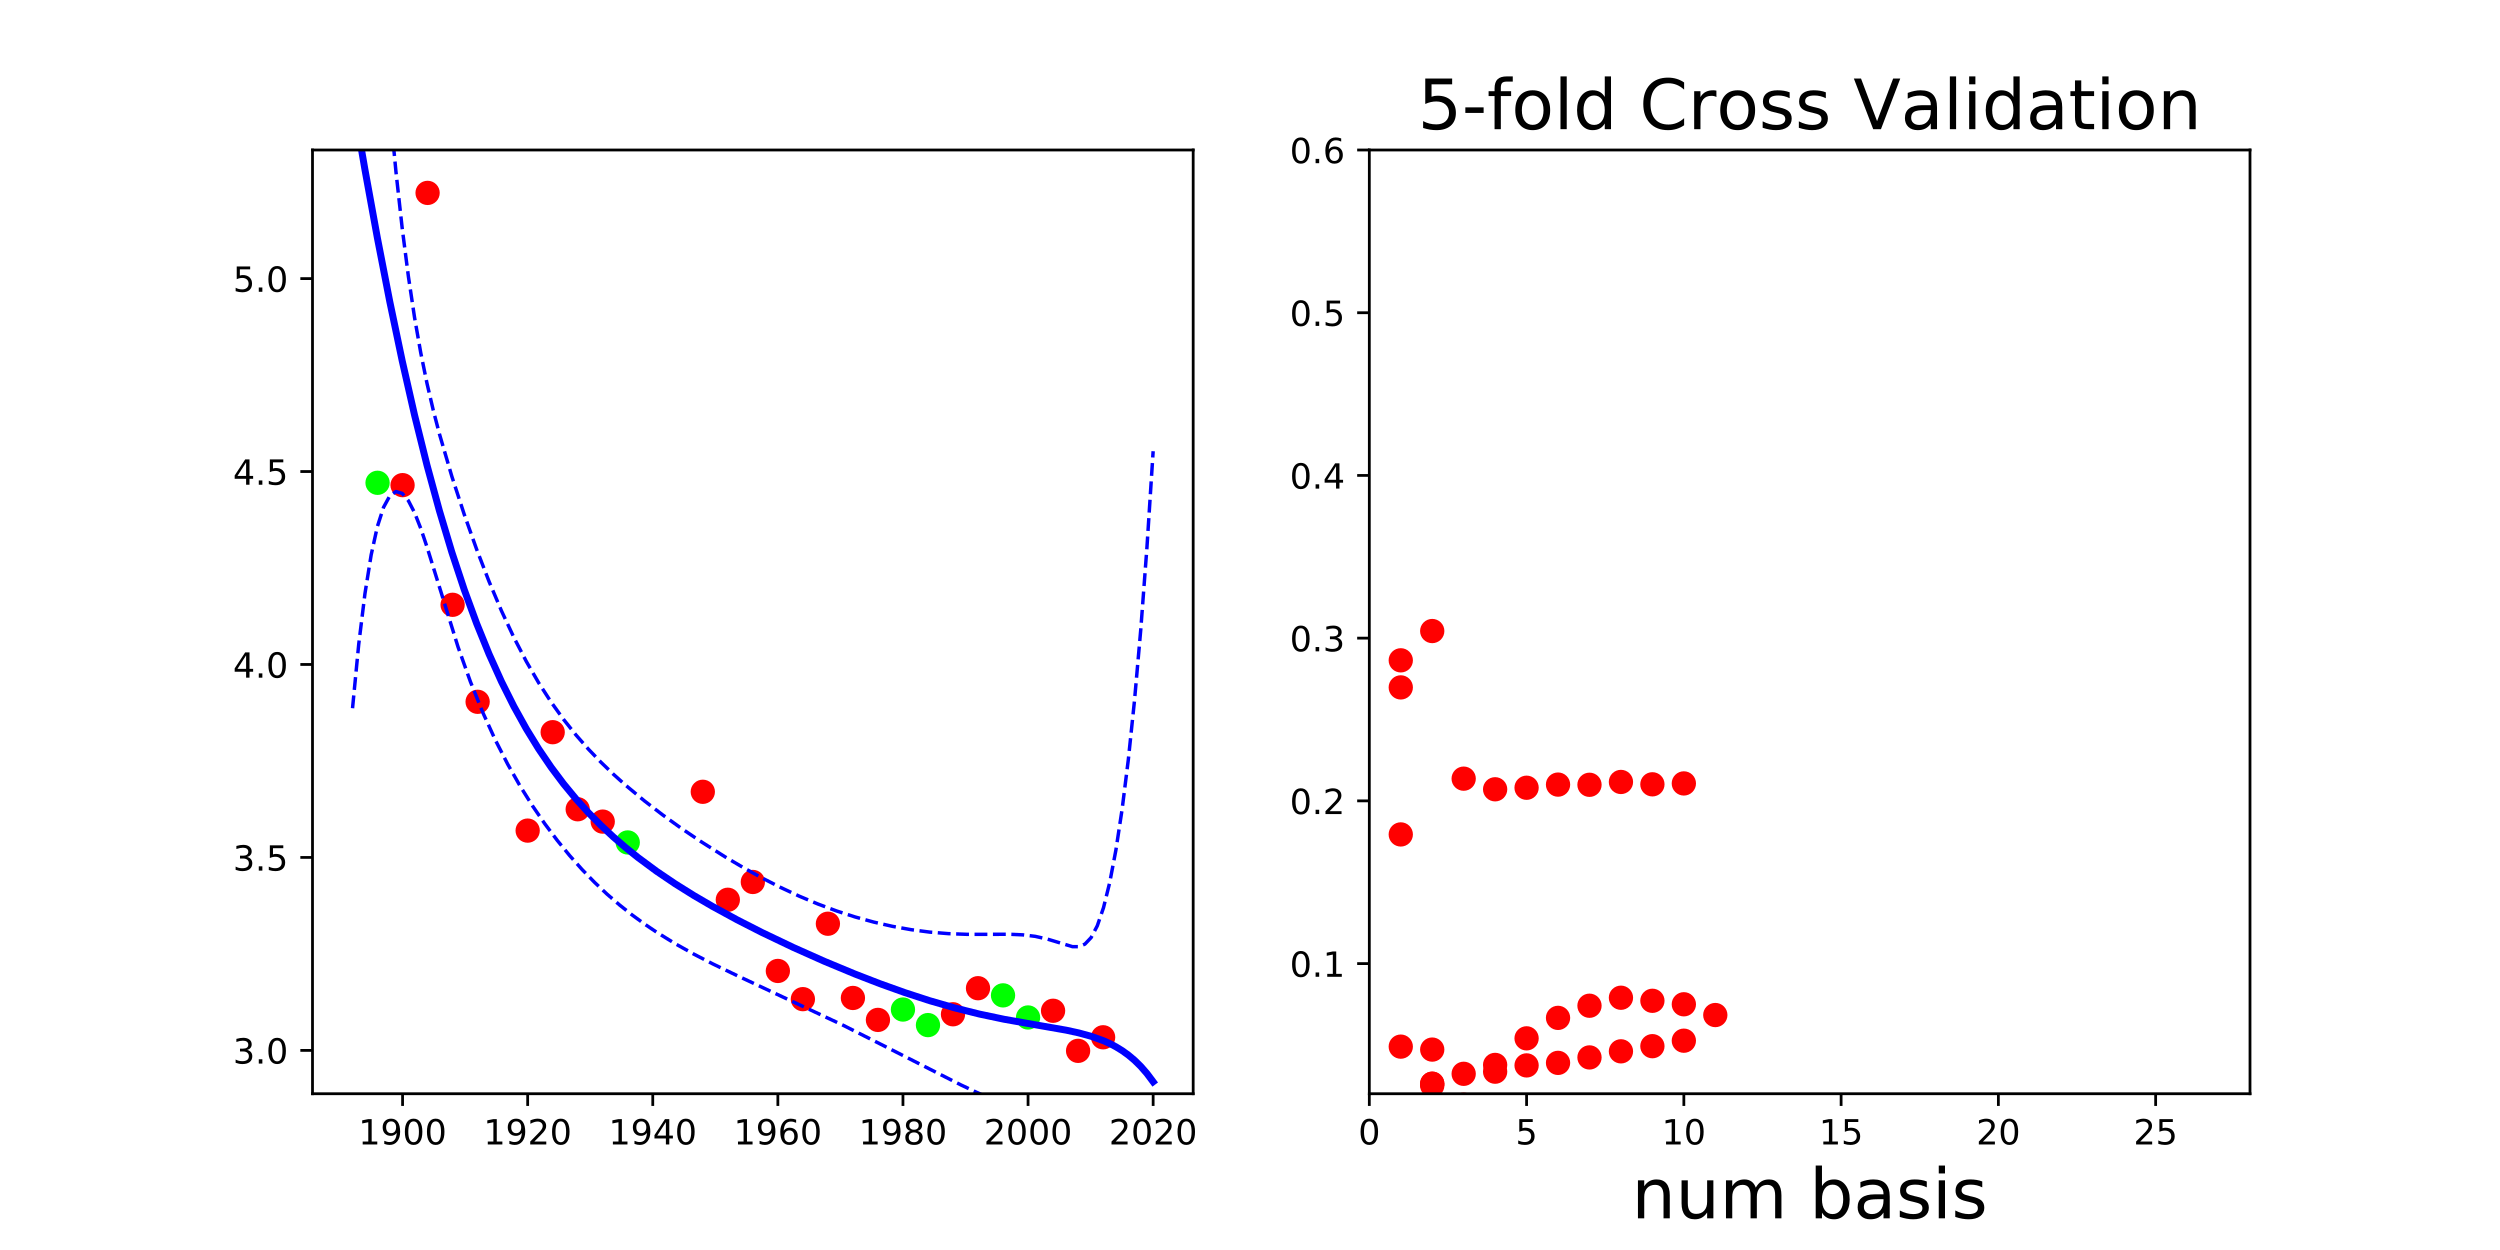 <?xml version="1.0" encoding="utf-8" standalone="no"?>
<!DOCTYPE svg PUBLIC "-//W3C//DTD SVG 1.1//EN"
  "http://www.w3.org/Graphics/SVG/1.1/DTD/svg11.dtd">
<!-- Created with matplotlib (http://matplotlib.org/) -->
<svg height="360pt" version="1.1" viewBox="0 0 720 360" width="720pt" xmlns="http://www.w3.org/2000/svg" xmlns:xlink="http://www.w3.org/1999/xlink">
 <defs>
  <style type="text/css">
*{stroke-linecap:butt;stroke-linejoin:round;}
  </style>
 </defs>
 <g id="figure_1">
  <g id="patch_1">
   <path d="M 0 360 
L 720 360 
L 720 0 
L 0 0 
z
" style="fill:none;"/>
  </g>
  <g id="axes_1">
   <g id="patch_2">
    <path d="M 90 315 
L 343.636 315 
L 343.636 43.2 
L 90 43.2 
z
" style="fill:none;"/>
   </g>
   <g id="matplotlib.axis_1">
    <g id="xtick_1">
     <g id="line2d_1">
      <defs>
       <path d="M 0 0 
L 0 3.5 
" id="mff20a106ce" style="stroke:#000000;stroke-width:0.8;"/>
      </defs>
      <g>
       <use style="stroke:#000000;stroke-width:0.8;" x="115.94" xlink:href="#mff20a106ce" y="315"/>
      </g>
     </g>
     <g id="text_1">
      <!-- 1900 -->
      <defs>
       <path d="M 12.406 8.297 
L 28.516 8.297 
L 28.516 63.922 
L 10.984 60.406 
L 10.984 69.391 
L 28.422 72.906 
L 38.281 72.906 
L 38.281 8.297 
L 54.391 8.297 
L 54.391 0 
L 12.406 0 
z
" id="DejaVuSans-31"/>
       <path d="M 10.984 1.516 
L 10.984 10.5 
Q 14.703 8.734 18.5 7.812 
Q 22.312 6.891 25.984 6.891 
Q 35.75 6.891 40.891 13.453 
Q 46.047 20.016 46.781 33.406 
Q 43.953 29.203 39.594 26.953 
Q 35.25 24.703 29.984 24.703 
Q 19.047 24.703 12.672 31.312 
Q 6.297 37.938 6.297 49.422 
Q 6.297 60.641 12.938 67.422 
Q 19.578 74.219 30.609 74.219 
Q 43.266 74.219 49.922 64.516 
Q 56.594 54.828 56.594 36.375 
Q 56.594 19.141 48.406 8.859 
Q 40.234 -1.422 26.422 -1.422 
Q 22.703 -1.422 18.891 -0.688 
Q 15.094 0.047 10.984 1.516 
z
M 30.609 32.422 
Q 37.25 32.422 41.125 36.953 
Q 45.016 41.5 45.016 49.422 
Q 45.016 57.281 41.125 61.844 
Q 37.25 66.406 30.609 66.406 
Q 23.969 66.406 20.094 61.844 
Q 16.219 57.281 16.219 49.422 
Q 16.219 41.5 20.094 36.953 
Q 23.969 32.422 30.609 32.422 
z
" id="DejaVuSans-39"/>
       <path d="M 31.781 66.406 
Q 24.172 66.406 20.328 58.906 
Q 16.5 51.422 16.5 36.375 
Q 16.5 21.391 20.328 13.891 
Q 24.172 6.391 31.781 6.391 
Q 39.453 6.391 43.281 13.891 
Q 47.125 21.391 47.125 36.375 
Q 47.125 51.422 43.281 58.906 
Q 39.453 66.406 31.781 66.406 
z
M 31.781 74.219 
Q 44.047 74.219 50.516 64.516 
Q 56.984 54.828 56.984 36.375 
Q 56.984 17.969 50.516 8.266 
Q 44.047 -1.422 31.781 -1.422 
Q 19.531 -1.422 13.062 8.266 
Q 6.594 17.969 6.594 36.375 
Q 6.594 54.828 13.062 64.516 
Q 19.531 74.219 31.781 74.219 
z
" id="DejaVuSans-30"/>
      </defs>
      <g transform="translate(103.215 329.598)scale(0.1 -0.1)">
       <use xlink:href="#DejaVuSans-31"/>
       <use x="63.623" xlink:href="#DejaVuSans-39"/>
       <use x="127.246" xlink:href="#DejaVuSans-30"/>
       <use x="190.869" xlink:href="#DejaVuSans-30"/>
      </g>
     </g>
    </g>
    <g id="xtick_2">
     <g id="line2d_2">
      <g>
       <use style="stroke:#000000;stroke-width:0.8;" x="151.968" xlink:href="#mff20a106ce" y="315"/>
      </g>
     </g>
     <g id="text_2">
      <!-- 1920 -->
      <defs>
       <path d="M 19.188 8.297 
L 53.609 8.297 
L 53.609 0 
L 7.328 0 
L 7.328 8.297 
Q 12.938 14.109 22.625 23.891 
Q 32.328 33.688 34.812 36.531 
Q 39.547 41.844 41.422 45.531 
Q 43.312 49.219 43.312 52.781 
Q 43.312 58.594 39.234 62.25 
Q 35.156 65.922 28.609 65.922 
Q 23.969 65.922 18.812 64.312 
Q 13.672 62.703 7.812 59.422 
L 7.812 69.391 
Q 13.766 71.781 18.938 73 
Q 24.125 74.219 28.422 74.219 
Q 39.75 74.219 46.484 68.547 
Q 53.219 62.891 53.219 53.422 
Q 53.219 48.922 51.531 44.891 
Q 49.859 40.875 45.406 35.406 
Q 44.188 33.984 37.641 27.219 
Q 31.109 20.453 19.188 8.297 
z
" id="DejaVuSans-32"/>
      </defs>
      <g transform="translate(139.243 329.598)scale(0.1 -0.1)">
       <use xlink:href="#DejaVuSans-31"/>
       <use x="63.623" xlink:href="#DejaVuSans-39"/>
       <use x="127.246" xlink:href="#DejaVuSans-32"/>
       <use x="190.869" xlink:href="#DejaVuSans-30"/>
      </g>
     </g>
    </g>
    <g id="xtick_3">
     <g id="line2d_3">
      <g>
       <use style="stroke:#000000;stroke-width:0.8;" x="187.996" xlink:href="#mff20a106ce" y="315"/>
      </g>
     </g>
     <g id="text_3">
      <!-- 1940 -->
      <defs>
       <path d="M 37.797 64.312 
L 12.891 25.391 
L 37.797 25.391 
z
M 35.203 72.906 
L 47.609 72.906 
L 47.609 25.391 
L 58.016 25.391 
L 58.016 17.188 
L 47.609 17.188 
L 47.609 0 
L 37.797 0 
L 37.797 17.188 
L 4.891 17.188 
L 4.891 26.703 
z
" id="DejaVuSans-34"/>
      </defs>
      <g transform="translate(175.271 329.598)scale(0.1 -0.1)">
       <use xlink:href="#DejaVuSans-31"/>
       <use x="63.623" xlink:href="#DejaVuSans-39"/>
       <use x="127.246" xlink:href="#DejaVuSans-34"/>
       <use x="190.869" xlink:href="#DejaVuSans-30"/>
      </g>
     </g>
    </g>
    <g id="xtick_4">
     <g id="line2d_4">
      <g>
       <use style="stroke:#000000;stroke-width:0.8;" x="224.024" xlink:href="#mff20a106ce" y="315"/>
      </g>
     </g>
     <g id="text_4">
      <!-- 1960 -->
      <defs>
       <path d="M 33.016 40.375 
Q 26.375 40.375 22.484 35.828 
Q 18.609 31.297 18.609 23.391 
Q 18.609 15.531 22.484 10.953 
Q 26.375 6.391 33.016 6.391 
Q 39.656 6.391 43.531 10.953 
Q 47.406 15.531 47.406 23.391 
Q 47.406 31.297 43.531 35.828 
Q 39.656 40.375 33.016 40.375 
z
M 52.594 71.297 
L 52.594 62.312 
Q 48.875 64.062 45.094 64.984 
Q 41.312 65.922 37.594 65.922 
Q 27.828 65.922 22.672 59.328 
Q 17.531 52.734 16.797 39.406 
Q 19.672 43.656 24.016 45.922 
Q 28.375 48.188 33.594 48.188 
Q 44.578 48.188 50.953 41.516 
Q 57.328 34.859 57.328 23.391 
Q 57.328 12.156 50.688 5.359 
Q 44.047 -1.422 33.016 -1.422 
Q 20.359 -1.422 13.672 8.266 
Q 6.984 17.969 6.984 36.375 
Q 6.984 53.656 15.188 63.938 
Q 23.391 74.219 37.203 74.219 
Q 40.922 74.219 44.703 73.484 
Q 48.484 72.75 52.594 71.297 
z
" id="DejaVuSans-36"/>
      </defs>
      <g transform="translate(211.299 329.598)scale(0.1 -0.1)">
       <use xlink:href="#DejaVuSans-31"/>
       <use x="63.623" xlink:href="#DejaVuSans-39"/>
       <use x="127.246" xlink:href="#DejaVuSans-36"/>
       <use x="190.869" xlink:href="#DejaVuSans-30"/>
      </g>
     </g>
    </g>
    <g id="xtick_5">
     <g id="line2d_5">
      <g>
       <use style="stroke:#000000;stroke-width:0.8;" x="260.052" xlink:href="#mff20a106ce" y="315"/>
      </g>
     </g>
     <g id="text_5">
      <!-- 1980 -->
      <defs>
       <path d="M 31.781 34.625 
Q 24.75 34.625 20.719 30.859 
Q 16.703 27.094 16.703 20.516 
Q 16.703 13.922 20.719 10.156 
Q 24.75 6.391 31.781 6.391 
Q 38.812 6.391 42.859 10.172 
Q 46.922 13.969 46.922 20.516 
Q 46.922 27.094 42.891 30.859 
Q 38.875 34.625 31.781 34.625 
z
M 21.922 38.812 
Q 15.578 40.375 12.031 44.719 
Q 8.5 49.078 8.5 55.328 
Q 8.5 64.062 14.719 69.141 
Q 20.953 74.219 31.781 74.219 
Q 42.672 74.219 48.875 69.141 
Q 55.078 64.062 55.078 55.328 
Q 55.078 49.078 51.531 44.719 
Q 48 40.375 41.703 38.812 
Q 48.828 37.156 52.797 32.312 
Q 56.781 27.484 56.781 20.516 
Q 56.781 9.906 50.312 4.234 
Q 43.844 -1.422 31.781 -1.422 
Q 19.734 -1.422 13.25 4.234 
Q 6.781 9.906 6.781 20.516 
Q 6.781 27.484 10.781 32.312 
Q 14.797 37.156 21.922 38.812 
z
M 18.312 54.391 
Q 18.312 48.734 21.844 45.562 
Q 25.391 42.391 31.781 42.391 
Q 38.141 42.391 41.719 45.562 
Q 45.312 48.734 45.312 54.391 
Q 45.312 60.062 41.719 63.234 
Q 38.141 66.406 31.781 66.406 
Q 25.391 66.406 21.844 63.234 
Q 18.312 60.062 18.312 54.391 
z
" id="DejaVuSans-38"/>
      </defs>
      <g transform="translate(247.327 329.598)scale(0.1 -0.1)">
       <use xlink:href="#DejaVuSans-31"/>
       <use x="63.623" xlink:href="#DejaVuSans-39"/>
       <use x="127.246" xlink:href="#DejaVuSans-38"/>
       <use x="190.869" xlink:href="#DejaVuSans-30"/>
      </g>
     </g>
    </g>
    <g id="xtick_6">
     <g id="line2d_6">
      <g>
       <use style="stroke:#000000;stroke-width:0.8;" x="296.08" xlink:href="#mff20a106ce" y="315"/>
      </g>
     </g>
     <g id="text_6">
      <!-- 2000 -->
      <g transform="translate(283.355 329.598)scale(0.1 -0.1)">
       <use xlink:href="#DejaVuSans-32"/>
       <use x="63.623" xlink:href="#DejaVuSans-30"/>
       <use x="127.246" xlink:href="#DejaVuSans-30"/>
       <use x="190.869" xlink:href="#DejaVuSans-30"/>
      </g>
     </g>
    </g>
    <g id="xtick_7">
     <g id="line2d_7">
      <g>
       <use style="stroke:#000000;stroke-width:0.8;" x="332.107" xlink:href="#mff20a106ce" y="315"/>
      </g>
     </g>
     <g id="text_7">
      <!-- 2020 -->
      <g transform="translate(319.382 329.598)scale(0.1 -0.1)">
       <use xlink:href="#DejaVuSans-32"/>
       <use x="63.623" xlink:href="#DejaVuSans-30"/>
       <use x="127.246" xlink:href="#DejaVuSans-32"/>
       <use x="190.869" xlink:href="#DejaVuSans-30"/>
      </g>
     </g>
    </g>
   </g>
   <g id="matplotlib.axis_2">
    <g id="ytick_1">
     <g id="line2d_8">
      <defs>
       <path d="M 0 0 
L -3.5 0 
" id="m6a7c7830ec" style="stroke:#000000;stroke-width:0.8;"/>
      </defs>
      <g>
       <use style="stroke:#000000;stroke-width:0.8;" x="90" xlink:href="#m6a7c7830ec" y="302.509"/>
      </g>
     </g>
     <g id="text_8">
      <!-- 3.0 -->
      <defs>
       <path d="M 40.578 39.312 
Q 47.656 37.797 51.625 33 
Q 55.609 28.219 55.609 21.188 
Q 55.609 10.406 48.188 4.484 
Q 40.766 -1.422 27.094 -1.422 
Q 22.516 -1.422 17.656 -0.516 
Q 12.797 0.391 7.625 2.203 
L 7.625 11.719 
Q 11.719 9.328 16.594 8.109 
Q 21.484 6.891 26.812 6.891 
Q 36.078 6.891 40.938 10.547 
Q 45.797 14.203 45.797 21.188 
Q 45.797 27.641 41.281 31.266 
Q 36.766 34.906 28.719 34.906 
L 20.219 34.906 
L 20.219 43.016 
L 29.109 43.016 
Q 36.375 43.016 40.234 45.922 
Q 44.094 48.828 44.094 54.297 
Q 44.094 59.906 40.109 62.906 
Q 36.141 65.922 28.719 65.922 
Q 24.656 65.922 20.016 65.031 
Q 15.375 64.156 9.812 62.312 
L 9.812 71.094 
Q 15.438 72.656 20.344 73.438 
Q 25.25 74.219 29.594 74.219 
Q 40.828 74.219 47.359 69.109 
Q 53.906 64.016 53.906 55.328 
Q 53.906 49.266 50.438 45.094 
Q 46.969 40.922 40.578 39.312 
z
" id="DejaVuSans-33"/>
       <path d="M 10.688 12.406 
L 21 12.406 
L 21 0 
L 10.688 0 
z
" id="DejaVuSans-2e"/>
      </defs>
      <g transform="translate(67.097 306.309)scale(0.1 -0.1)">
       <use xlink:href="#DejaVuSans-33"/>
       <use x="63.623" xlink:href="#DejaVuSans-2e"/>
       <use x="95.41" xlink:href="#DejaVuSans-30"/>
      </g>
     </g>
    </g>
    <g id="ytick_2">
     <g id="line2d_9">
      <g>
       <use style="stroke:#000000;stroke-width:0.8;" x="90" xlink:href="#m6a7c7830ec" y="246.941"/>
      </g>
     </g>
     <g id="text_9">
      <!-- 3.5 -->
      <defs>
       <path d="M 10.797 72.906 
L 49.516 72.906 
L 49.516 64.594 
L 19.828 64.594 
L 19.828 46.734 
Q 21.969 47.469 24.109 47.828 
Q 26.266 48.188 28.422 48.188 
Q 40.625 48.188 47.75 41.5 
Q 54.891 34.812 54.891 23.391 
Q 54.891 11.625 47.562 5.094 
Q 40.234 -1.422 26.906 -1.422 
Q 22.312 -1.422 17.547 -0.641 
Q 12.797 0.141 7.719 1.703 
L 7.719 11.625 
Q 12.109 9.234 16.797 8.062 
Q 21.484 6.891 26.703 6.891 
Q 35.156 6.891 40.078 11.328 
Q 45.016 15.766 45.016 23.391 
Q 45.016 31 40.078 35.438 
Q 35.156 39.891 26.703 39.891 
Q 22.75 39.891 18.812 39.016 
Q 14.891 38.141 10.797 36.281 
z
" id="DejaVuSans-35"/>
      </defs>
      <g transform="translate(67.097 250.74)scale(0.1 -0.1)">
       <use xlink:href="#DejaVuSans-33"/>
       <use x="63.623" xlink:href="#DejaVuSans-2e"/>
       <use x="95.41" xlink:href="#DejaVuSans-35"/>
      </g>
     </g>
    </g>
    <g id="ytick_3">
     <g id="line2d_10">
      <g>
       <use style="stroke:#000000;stroke-width:0.8;" x="90" xlink:href="#m6a7c7830ec" y="191.373"/>
      </g>
     </g>
     <g id="text_10">
      <!-- 4.0 -->
      <g transform="translate(67.097 195.172)scale(0.1 -0.1)">
       <use xlink:href="#DejaVuSans-34"/>
       <use x="63.623" xlink:href="#DejaVuSans-2e"/>
       <use x="95.41" xlink:href="#DejaVuSans-30"/>
      </g>
     </g>
    </g>
    <g id="ytick_4">
     <g id="line2d_11">
      <g>
       <use style="stroke:#000000;stroke-width:0.8;" x="90" xlink:href="#m6a7c7830ec" y="135.804"/>
      </g>
     </g>
     <g id="text_11">
      <!-- 4.5 -->
      <g transform="translate(67.097 139.604)scale(0.1 -0.1)">
       <use xlink:href="#DejaVuSans-34"/>
       <use x="63.623" xlink:href="#DejaVuSans-2e"/>
       <use x="95.41" xlink:href="#DejaVuSans-35"/>
      </g>
     </g>
    </g>
    <g id="ytick_5">
     <g id="line2d_12">
      <g>
       <use style="stroke:#000000;stroke-width:0.8;" x="90" xlink:href="#m6a7c7830ec" y="80.236"/>
      </g>
     </g>
     <g id="text_12">
      <!-- 5.0 -->
      <g transform="translate(67.097 84.035)scale(0.1 -0.1)">
       <use xlink:href="#DejaVuSans-35"/>
       <use x="63.623" xlink:href="#DejaVuSans-2e"/>
       <use x="95.41" xlink:href="#DejaVuSans-30"/>
      </g>
     </g>
    </g>
   </g>
   <g id="line2d_13">
    <defs>
     <path d="M 0 3 
C 0.796 3 1.559 2.684 2.121 2.121 
C 2.684 1.559 3 0.796 3 0 
C 3 -0.796 2.684 -1.559 2.121 -2.121 
C 1.559 -2.684 0.796 -3 0 -3 
C -0.796 -3 -1.559 -2.684 -2.121 -2.121 
C -2.684 -1.559 -3 -0.796 -3 0 
C -3 0.796 -2.684 1.559 -2.121 2.121 
C -1.559 2.684 -0.796 3 0 3 
z
" id="m42b1af06b3" style="stroke:#ff0000;"/>
    </defs>
    <g clip-path="url(#pb6e1628689)">
     <use style="fill:#ff0000;stroke:#ff0000;" x="216.818" xlink:href="#m42b1af06b3" y="254.006"/>
     <use style="fill:#ff0000;stroke:#ff0000;" x="173.585" xlink:href="#m42b1af06b3" y="236.623"/>
     <use style="fill:#ff0000;stroke:#ff0000;" x="159.174" xlink:href="#m42b1af06b3" y="210.872"/>
     <use style="fill:#ff0000;stroke:#ff0000;" x="209.613" xlink:href="#m42b1af06b3" y="259.134"/>
     <use style="fill:#ff0000;stroke:#ff0000;" x="281.668" xlink:href="#m42b1af06b3" y="284.603"/>
     <use style="fill:#ff0000;stroke:#ff0000;" x="303.285" xlink:href="#m42b1af06b3" y="291.1"/>
     <use style="fill:#ff0000;stroke:#ff0000;" x="274.463" xlink:href="#m42b1af06b3" y="292.11"/>
     <use style="fill:#ff0000;stroke:#ff0000;" x="151.968" xlink:href="#m42b1af06b3" y="239.216"/>
     <use style="fill:#ff0000;stroke:#ff0000;" x="317.696" xlink:href="#m42b1af06b3" y="298.739"/>
     <use style="fill:#ff0000;stroke:#ff0000;" x="123.146" xlink:href="#m42b1af06b3" y="55.555"/>
     <use style="fill:#ff0000;stroke:#ff0000;" x="252.846" xlink:href="#m42b1af06b3" y="293.734"/>
     <use style="fill:#ff0000;stroke:#ff0000;" x="245.64" xlink:href="#m42b1af06b3" y="287.413"/>
     <use style="fill:#ff0000;stroke:#ff0000;" x="130.351" xlink:href="#m42b1af06b3" y="174.182"/>
     <use style="fill:#ff0000;stroke:#ff0000;" x="166.379" xlink:href="#m42b1af06b3" y="233.067"/>
     <use style="fill:#ff0000;stroke:#ff0000;" x="310.491" xlink:href="#m42b1af06b3" y="302.645"/>
     <use style="fill:#ff0000;stroke:#ff0000;" x="238.435" xlink:href="#m42b1af06b3" y="266.035"/>
     <use style="fill:#ff0000;stroke:#ff0000;" x="115.94" xlink:href="#m42b1af06b3" y="139.724"/>
     <use style="fill:#ff0000;stroke:#ff0000;" x="224.024" xlink:href="#m42b1af06b3" y="279.634"/>
     <use style="fill:#ff0000;stroke:#ff0000;" x="137.557" xlink:href="#m42b1af06b3" y="202.118"/>
     <use style="fill:#ff0000;stroke:#ff0000;" x="202.407" xlink:href="#m42b1af06b3" y="228.036"/>
     <use style="fill:#ff0000;stroke:#ff0000;" x="231.229" xlink:href="#m42b1af06b3" y="287.755"/>
    </g>
   </g>
   <g id="line2d_14">
    <defs>
     <path d="M 0 3 
C 0.796 3 1.559 2.684 2.121 2.121 
C 2.684 1.559 3 0.796 3 0 
C 3 -0.796 2.684 -1.559 2.121 -2.121 
C 1.559 -2.684 0.796 -3 0 -3 
C -0.796 -3 -1.559 -2.684 -2.121 -2.121 
C -2.684 -1.559 -3 -0.796 -3 0 
C -3 0.796 -2.684 1.559 -2.121 2.121 
C -1.559 2.684 -0.796 3 0 3 
z
" id="m04b5f6e54e" style="stroke:#00ff00;"/>
    </defs>
    <g clip-path="url(#pb6e1628689)">
     <use style="fill:#00ff00;stroke:#00ff00;" x="288.874" xlink:href="#m04b5f6e54e" y="286.667"/>
     <use style="fill:#00ff00;stroke:#00ff00;" x="296.08" xlink:href="#m04b5f6e54e" y="293.032"/>
     <use style="fill:#00ff00;stroke:#00ff00;" x="267.257" xlink:href="#m04b5f6e54e" y="295.227"/>
     <use style="fill:#00ff00;stroke:#00ff00;" x="108.735" xlink:href="#m04b5f6e54e" y="139.046"/>
     <use style="fill:#00ff00;stroke:#00ff00;" x="180.79" xlink:href="#m04b5f6e54e" y="242.628"/>
     <use style="fill:#00ff00;stroke:#00ff00;" x="260.052" xlink:href="#m04b5f6e54e" y="290.749"/>
    </g>
   </g>
   <g id="line2d_15">
    <path clip-path="url(#pb6e1628689)" d="M 101.529 28.077 
L 105.104 48.859 
L 108.679 68.491 
L 112.254 86.855 
L 115.828 103.894 
L 119.403 119.598 
L 122.978 133.987 
L 126.553 147.11 
L 130.128 159.031 
L 133.703 169.827 
L 137.278 179.581 
L 140.852 188.381 
L 144.427 196.311 
L 148.002 203.457 
L 151.577 209.9 
L 155.152 215.716 
L 158.727 220.975 
L 162.302 225.743 
L 165.876 230.079 
L 169.451 234.037 
L 173.026 237.665 
L 176.601 241.005 
L 180.176 244.095 
L 183.751 246.968 
L 189.113 250.935 
L 194.475 254.561 
L 199.838 257.913 
L 205.2 261.043 
L 212.35 264.94 
L 219.499 268.584 
L 228.436 272.85 
L 237.374 276.837 
L 246.311 280.553 
L 253.461 283.318 
L 260.61 285.877 
L 267.76 288.202 
L 274.91 290.266 
L 282.059 292.049 
L 289.209 293.554 
L 298.146 295.132 
L 307.083 296.694 
L 310.658 297.471 
L 314.233 298.447 
L 317.808 299.733 
L 319.595 300.536 
L 321.383 301.474 
L 323.17 302.57 
L 324.958 303.855 
L 326.745 305.357 
L 328.533 307.114 
L 330.32 309.165 
L 332.107 311.553 
L 332.107 311.553 
" style="fill:none;stroke:#0000ff;stroke-linecap:square;stroke-width:2;"/>
   </g>
   <g id="line2d_16">
    <path clip-path="url(#pb6e1628689)" d="M 109.687 -1 
L 110.466 9.571 
L 112.254 30.885 
L 114.041 49.516 
L 115.828 65.688 
L 117.616 79.615 
L 119.403 91.525 
L 121.191 101.691 
L 122.978 110.437 
L 124.766 118.097 
L 126.553 124.97 
L 130.128 137.197 
L 133.703 148.161 
L 137.278 158.227 
L 140.852 167.483 
L 144.427 175.938 
L 148.002 183.599 
L 151.577 190.494 
L 155.152 196.676 
L 158.727 202.213 
L 162.302 207.185 
L 165.876 211.671 
L 169.451 215.747 
L 173.026 219.48 
L 176.601 222.929 
L 180.176 226.143 
L 185.538 230.607 
L 190.9 234.732 
L 196.263 238.588 
L 201.625 242.218 
L 208.775 246.744 
L 214.137 249.909 
L 219.499 252.868 
L 224.862 255.607 
L 230.224 258.111 
L 235.586 260.365 
L 240.948 262.361 
L 246.311 264.096 
L 251.673 265.571 
L 257.035 266.788 
L 262.398 267.747 
L 267.76 268.447 
L 273.122 268.888 
L 278.485 269.086 
L 285.634 269.079 
L 290.997 269.077 
L 294.571 269.238 
L 298.146 269.669 
L 301.721 270.478 
L 308.871 272.637 
L 310.658 272.648 
L 312.446 271.913 
L 314.233 270.032 
L 316.021 266.629 
L 317.808 261.415 
L 319.595 254.191 
L 321.383 244.796 
L 323.17 233.058 
L 324.958 218.765 
L 326.745 201.652 
L 328.533 181.403 
L 330.32 157.645 
L 332.107 129.95 
L 332.107 129.95 
" style="fill:none;stroke:#0000ff;stroke-dasharray:3.7,1.6;stroke-dashoffset:0;"/>
   </g>
   <g id="line2d_17">
    <path clip-path="url(#pb6e1628689)" d="M 101.529 203.968 
L 103.316 185.524 
L 105.104 170.976 
L 106.891 159.832 
L 108.679 151.664 
L 110.466 146.1 
L 112.254 142.824 
L 114.041 141.568 
L 115.828 142.1 
L 117.616 144.21 
L 119.403 147.671 
L 121.191 152.217 
L 122.978 157.538 
L 131.915 186.325 
L 135.49 196.361 
L 139.065 205.235 
L 142.64 213.088 
L 146.215 220.088 
L 149.79 226.384 
L 153.364 232.094 
L 156.939 237.302 
L 160.514 242.069 
L 164.089 246.44 
L 167.664 250.449 
L 171.239 254.126 
L 174.814 257.499 
L 178.388 260.595 
L 181.963 263.439 
L 185.538 266.059 
L 189.113 268.48 
L 194.475 271.793 
L 199.838 274.794 
L 205.2 277.561 
L 212.35 281.003 
L 242.736 295.231 
L 255.248 301.545 
L 276.697 312.433 
L 283.847 315.804 
L 289.209 318.049 
L 292.784 319.299 
L 296.359 320.254 
L 299.934 320.835 
L 303.509 321.042 
L 307.083 321.17 
L 308.871 321.49 
L 310.658 322.294 
L 312.446 323.943 
L 314.233 326.862 
L 316.021 331.458 
L 317.808 338.052 
L 319.595 346.882 
L 321.748 361 
L 321.748 361 
" style="fill:none;stroke:#0000ff;stroke-dasharray:3.7,1.6;stroke-dashoffset:0;"/>
   </g>
   <g id="patch_3">
    <path d="M 90 315 
L 90 43.2 
" style="fill:none;stroke:#000000;stroke-linecap:square;stroke-linejoin:miter;stroke-width:0.8;"/>
   </g>
   <g id="patch_4">
    <path d="M 343.636 315 
L 343.636 43.2 
" style="fill:none;stroke:#000000;stroke-linecap:square;stroke-linejoin:miter;stroke-width:0.8;"/>
   </g>
   <g id="patch_5">
    <path d="M 90 315 
L 343.636 315 
" style="fill:none;stroke:#000000;stroke-linecap:square;stroke-linejoin:miter;stroke-width:0.8;"/>
   </g>
   <g id="patch_6">
    <path d="M 90 43.2 
L 343.636 43.2 
" style="fill:none;stroke:#000000;stroke-linecap:square;stroke-linejoin:miter;stroke-width:0.8;"/>
   </g>
  </g>
  <g id="axes_2">
   <g id="patch_7">
    <path d="M 394.364 315 
L 648 315 
L 648 43.2 
L 394.364 43.2 
z
" style="fill:none;"/>
   </g>
   <g id="matplotlib.axis_3">
    <g id="xtick_8">
     <g id="line2d_18">
      <g>
       <use style="stroke:#000000;stroke-width:0.8;" x="394.364" xlink:href="#mff20a106ce" y="315"/>
      </g>
     </g>
     <g id="text_13">
      <!-- 0 -->
      <g transform="translate(391.182 329.598)scale(0.1 -0.1)">
       <use xlink:href="#DejaVuSans-30"/>
      </g>
     </g>
    </g>
    <g id="xtick_9">
     <g id="line2d_19">
      <g>
       <use style="stroke:#000000;stroke-width:0.8;" x="439.656" xlink:href="#mff20a106ce" y="315"/>
      </g>
     </g>
     <g id="text_14">
      <!-- 5 -->
      <g transform="translate(436.475 329.598)scale(0.1 -0.1)">
       <use xlink:href="#DejaVuSans-35"/>
      </g>
     </g>
    </g>
    <g id="xtick_10">
     <g id="line2d_20">
      <g>
       <use style="stroke:#000000;stroke-width:0.8;" x="484.948" xlink:href="#mff20a106ce" y="315"/>
      </g>
     </g>
     <g id="text_15">
      <!-- 10 -->
      <g transform="translate(478.586 329.598)scale(0.1 -0.1)">
       <use xlink:href="#DejaVuSans-31"/>
       <use x="63.623" xlink:href="#DejaVuSans-30"/>
      </g>
     </g>
    </g>
    <g id="xtick_11">
     <g id="line2d_21">
      <g>
       <use style="stroke:#000000;stroke-width:0.8;" x="530.24" xlink:href="#mff20a106ce" y="315"/>
      </g>
     </g>
     <g id="text_16">
      <!-- 15 -->
      <g transform="translate(523.878 329.598)scale(0.1 -0.1)">
       <use xlink:href="#DejaVuSans-31"/>
       <use x="63.623" xlink:href="#DejaVuSans-35"/>
      </g>
     </g>
    </g>
    <g id="xtick_12">
     <g id="line2d_22">
      <g>
       <use style="stroke:#000000;stroke-width:0.8;" x="575.532" xlink:href="#mff20a106ce" y="315"/>
      </g>
     </g>
     <g id="text_17">
      <!-- 20 -->
      <g transform="translate(569.17 329.598)scale(0.1 -0.1)">
       <use xlink:href="#DejaVuSans-32"/>
       <use x="63.623" xlink:href="#DejaVuSans-30"/>
      </g>
     </g>
    </g>
    <g id="xtick_13">
     <g id="line2d_23">
      <g>
       <use style="stroke:#000000;stroke-width:0.8;" x="620.825" xlink:href="#mff20a106ce" y="315"/>
      </g>
     </g>
     <g id="text_18">
      <!-- 25 -->
      <g transform="translate(614.462 329.598)scale(0.1 -0.1)">
       <use xlink:href="#DejaVuSans-32"/>
       <use x="63.623" xlink:href="#DejaVuSans-35"/>
      </g>
     </g>
    </g>
    <g id="text_19">
     <!-- num basis -->
     <defs>
      <path d="M 54.891 33.016 
L 54.891 0 
L 45.906 0 
L 45.906 32.719 
Q 45.906 40.484 42.875 44.328 
Q 39.844 48.188 33.797 48.188 
Q 26.516 48.188 22.312 43.547 
Q 18.109 38.922 18.109 30.906 
L 18.109 0 
L 9.078 0 
L 9.078 54.688 
L 18.109 54.688 
L 18.109 46.188 
Q 21.344 51.125 25.703 53.562 
Q 30.078 56 35.797 56 
Q 45.219 56 50.047 50.172 
Q 54.891 44.344 54.891 33.016 
z
" id="DejaVuSans-6e"/>
      <path d="M 8.5 21.578 
L 8.5 54.688 
L 17.484 54.688 
L 17.484 21.922 
Q 17.484 14.156 20.5 10.266 
Q 23.531 6.391 29.594 6.391 
Q 36.859 6.391 41.078 11.031 
Q 45.312 15.672 45.312 23.688 
L 45.312 54.688 
L 54.297 54.688 
L 54.297 0 
L 45.312 0 
L 45.312 8.406 
Q 42.047 3.422 37.719 1 
Q 33.406 -1.422 27.688 -1.422 
Q 18.266 -1.422 13.375 4.438 
Q 8.5 10.297 8.5 21.578 
z
M 31.109 56 
z
" id="DejaVuSans-75"/>
      <path d="M 52 44.188 
Q 55.375 50.25 60.062 53.125 
Q 64.75 56 71.094 56 
Q 79.641 56 84.281 50.016 
Q 88.922 44.047 88.922 33.016 
L 88.922 0 
L 79.891 0 
L 79.891 32.719 
Q 79.891 40.578 77.094 44.375 
Q 74.312 48.188 68.609 48.188 
Q 61.625 48.188 57.562 43.547 
Q 53.516 38.922 53.516 30.906 
L 53.516 0 
L 44.484 0 
L 44.484 32.719 
Q 44.484 40.625 41.703 44.406 
Q 38.922 48.188 33.109 48.188 
Q 26.219 48.188 22.156 43.531 
Q 18.109 38.875 18.109 30.906 
L 18.109 0 
L 9.078 0 
L 9.078 54.688 
L 18.109 54.688 
L 18.109 46.188 
Q 21.188 51.219 25.484 53.609 
Q 29.781 56 35.688 56 
Q 41.656 56 45.828 52.969 
Q 50 49.953 52 44.188 
z
" id="DejaVuSans-6d"/>
      <path id="DejaVuSans-20"/>
      <path d="M 48.688 27.297 
Q 48.688 37.203 44.609 42.844 
Q 40.531 48.484 33.406 48.484 
Q 26.266 48.484 22.188 42.844 
Q 18.109 37.203 18.109 27.297 
Q 18.109 17.391 22.188 11.75 
Q 26.266 6.109 33.406 6.109 
Q 40.531 6.109 44.609 11.75 
Q 48.688 17.391 48.688 27.297 
z
M 18.109 46.391 
Q 20.953 51.266 25.266 53.625 
Q 29.594 56 35.594 56 
Q 45.562 56 51.781 48.094 
Q 58.016 40.188 58.016 27.297 
Q 58.016 14.406 51.781 6.484 
Q 45.562 -1.422 35.594 -1.422 
Q 29.594 -1.422 25.266 0.953 
Q 20.953 3.328 18.109 8.203 
L 18.109 0 
L 9.078 0 
L 9.078 75.984 
L 18.109 75.984 
z
" id="DejaVuSans-62"/>
      <path d="M 34.281 27.484 
Q 23.391 27.484 19.188 25 
Q 14.984 22.516 14.984 16.5 
Q 14.984 11.719 18.141 8.906 
Q 21.297 6.109 26.703 6.109 
Q 34.188 6.109 38.703 11.406 
Q 43.219 16.703 43.219 25.484 
L 43.219 27.484 
z
M 52.203 31.203 
L 52.203 0 
L 43.219 0 
L 43.219 8.297 
Q 40.141 3.328 35.547 0.953 
Q 30.953 -1.422 24.312 -1.422 
Q 15.922 -1.422 10.953 3.297 
Q 6 8.016 6 15.922 
Q 6 25.141 12.172 29.828 
Q 18.359 34.516 30.609 34.516 
L 43.219 34.516 
L 43.219 35.406 
Q 43.219 41.609 39.141 45 
Q 35.062 48.391 27.688 48.391 
Q 23 48.391 18.547 47.266 
Q 14.109 46.141 10.016 43.891 
L 10.016 52.203 
Q 14.938 54.109 19.578 55.047 
Q 24.219 56 28.609 56 
Q 40.484 56 46.344 49.844 
Q 52.203 43.703 52.203 31.203 
z
" id="DejaVuSans-61"/>
      <path d="M 44.281 53.078 
L 44.281 44.578 
Q 40.484 46.531 36.375 47.5 
Q 32.281 48.484 27.875 48.484 
Q 21.188 48.484 17.844 46.438 
Q 14.5 44.391 14.5 40.281 
Q 14.5 37.156 16.891 35.375 
Q 19.281 33.594 26.516 31.984 
L 29.594 31.297 
Q 39.156 29.25 43.188 25.516 
Q 47.219 21.781 47.219 15.094 
Q 47.219 7.469 41.188 3.016 
Q 35.156 -1.422 24.609 -1.422 
Q 20.219 -1.422 15.453 -0.562 
Q 10.688 0.297 5.422 2 
L 5.422 11.281 
Q 10.406 8.688 15.234 7.391 
Q 20.062 6.109 24.812 6.109 
Q 31.156 6.109 34.562 8.281 
Q 37.984 10.453 37.984 14.406 
Q 37.984 18.062 35.516 20.016 
Q 33.062 21.969 24.703 23.781 
L 21.578 24.516 
Q 13.234 26.266 9.516 29.906 
Q 5.812 33.547 5.812 39.891 
Q 5.812 47.609 11.281 51.797 
Q 16.75 56 26.812 56 
Q 31.781 56 36.172 55.266 
Q 40.578 54.547 44.281 53.078 
z
" id="DejaVuSans-73"/>
      <path d="M 9.422 54.688 
L 18.406 54.688 
L 18.406 0 
L 9.422 0 
z
M 9.422 75.984 
L 18.406 75.984 
L 18.406 64.594 
L 9.422 64.594 
z
" id="DejaVuSans-69"/>
     </defs>
     <g transform="translate(469.915 350.875)scale(0.2 -0.2)">
      <use xlink:href="#DejaVuSans-6e"/>
      <use x="63.379" xlink:href="#DejaVuSans-75"/>
      <use x="126.758" xlink:href="#DejaVuSans-6d"/>
      <use x="224.17" xlink:href="#DejaVuSans-20"/>
      <use x="255.957" xlink:href="#DejaVuSans-62"/>
      <use x="319.434" xlink:href="#DejaVuSans-61"/>
      <use x="380.713" xlink:href="#DejaVuSans-73"/>
      <use x="432.812" xlink:href="#DejaVuSans-69"/>
      <use x="460.596" xlink:href="#DejaVuSans-73"/>
     </g>
    </g>
   </g>
   <g id="matplotlib.axis_4">
    <g id="ytick_6">
     <g id="line2d_24">
      <g>
       <use style="stroke:#000000;stroke-width:0.8;" x="394.364" xlink:href="#m6a7c7830ec" y="277.51"/>
      </g>
     </g>
     <g id="text_20">
      <!-- 0.1 -->
      <g transform="translate(371.461 281.31)scale(0.1 -0.1)">
       <use xlink:href="#DejaVuSans-30"/>
       <use x="63.623" xlink:href="#DejaVuSans-2e"/>
       <use x="95.41" xlink:href="#DejaVuSans-31"/>
      </g>
     </g>
    </g>
    <g id="ytick_7">
     <g id="line2d_25">
      <g>
       <use style="stroke:#000000;stroke-width:0.8;" x="394.364" xlink:href="#m6a7c7830ec" y="230.648"/>
      </g>
     </g>
     <g id="text_21">
      <!-- 0.2 -->
      <g transform="translate(371.461 234.447)scale(0.1 -0.1)">
       <use xlink:href="#DejaVuSans-30"/>
       <use x="63.623" xlink:href="#DejaVuSans-2e"/>
       <use x="95.41" xlink:href="#DejaVuSans-32"/>
      </g>
     </g>
    </g>
    <g id="ytick_8">
     <g id="line2d_26">
      <g>
       <use style="stroke:#000000;stroke-width:0.8;" x="394.364" xlink:href="#m6a7c7830ec" y="183.786"/>
      </g>
     </g>
     <g id="text_22">
      <!-- 0.3 -->
      <g transform="translate(371.461 187.585)scale(0.1 -0.1)">
       <use xlink:href="#DejaVuSans-30"/>
       <use x="63.623" xlink:href="#DejaVuSans-2e"/>
       <use x="95.41" xlink:href="#DejaVuSans-33"/>
      </g>
     </g>
    </g>
    <g id="ytick_9">
     <g id="line2d_27">
      <g>
       <use style="stroke:#000000;stroke-width:0.8;" x="394.364" xlink:href="#m6a7c7830ec" y="136.924"/>
      </g>
     </g>
     <g id="text_23">
      <!-- 0.4 -->
      <g transform="translate(371.461 140.723)scale(0.1 -0.1)">
       <use xlink:href="#DejaVuSans-30"/>
       <use x="63.623" xlink:href="#DejaVuSans-2e"/>
       <use x="95.41" xlink:href="#DejaVuSans-34"/>
      </g>
     </g>
    </g>
    <g id="ytick_10">
     <g id="line2d_28">
      <g>
       <use style="stroke:#000000;stroke-width:0.8;" x="394.364" xlink:href="#m6a7c7830ec" y="90.062"/>
      </g>
     </g>
     <g id="text_24">
      <!-- 0.5 -->
      <g transform="translate(371.461 93.861)scale(0.1 -0.1)">
       <use xlink:href="#DejaVuSans-30"/>
       <use x="63.623" xlink:href="#DejaVuSans-2e"/>
       <use x="95.41" xlink:href="#DejaVuSans-35"/>
      </g>
     </g>
    </g>
    <g id="ytick_11">
     <g id="line2d_29">
      <g>
       <use style="stroke:#000000;stroke-width:0.8;" x="394.364" xlink:href="#m6a7c7830ec" y="43.2"/>
      </g>
     </g>
     <g id="text_25">
      <!-- 0.6 -->
      <g transform="translate(371.461 46.999)scale(0.1 -0.1)">
       <use xlink:href="#DejaVuSans-30"/>
       <use x="63.623" xlink:href="#DejaVuSans-2e"/>
       <use x="95.41" xlink:href="#DejaVuSans-36"/>
      </g>
     </g>
    </g>
   </g>
   <g id="line2d_30">
    <g clip-path="url(#p2985934d4a)">
     <use style="fill:#ff0000;stroke:#ff0000;" x="403.422" xlink:href="#m42b1af06b3" y="301.431"/>
    </g>
   </g>
   <g id="line2d_31">
    <g clip-path="url(#p2985934d4a)">
     <use style="fill:#ff0000;stroke:#ff0000;" x="403.422" xlink:href="#m42b1af06b3" y="197.972"/>
    </g>
   </g>
   <g id="line2d_32">
    <g clip-path="url(#p2985934d4a)"/>
   </g>
   <g id="line2d_33">
    <g clip-path="url(#p2985934d4a)">
     <use style="fill:#ff0000;stroke:#ff0000;" x="403.422" xlink:href="#m42b1af06b3" y="240.317"/>
    </g>
   </g>
   <g id="line2d_34">
    <g clip-path="url(#p2985934d4a)">
     <use style="fill:#ff0000;stroke:#ff0000;" x="403.422" xlink:href="#m42b1af06b3" y="190.174"/>
    </g>
   </g>
   <g id="line2d_35">
    <g clip-path="url(#p2985934d4a)">
     <use style="fill:#ff0000;stroke:#ff0000;" x="412.481" xlink:href="#m42b1af06b3" y="312.115"/>
    </g>
   </g>
   <g id="line2d_36">
    <g clip-path="url(#p2985934d4a)">
     <use style="fill:#ff0000;stroke:#ff0000;" x="412.481" xlink:href="#m42b1af06b3" y="312.635"/>
    </g>
   </g>
   <g id="line2d_37">
    <g clip-path="url(#p2985934d4a)">
     <use style="fill:#ff0000;stroke:#ff0000;" x="412.481" xlink:href="#m42b1af06b3" y="181.74"/>
    </g>
   </g>
   <g id="line2d_38">
    <g clip-path="url(#p2985934d4a)">
     <use style="fill:#ff0000;stroke:#ff0000;" x="412.481" xlink:href="#m42b1af06b3" y="312.115"/>
    </g>
   </g>
   <g id="line2d_39">
    <g clip-path="url(#p2985934d4a)">
     <use style="fill:#ff0000;stroke:#ff0000;" x="412.481" xlink:href="#m42b1af06b3" y="302.283"/>
    </g>
   </g>
   <g id="line2d_40">
    <g clip-path="url(#p2985934d4a)">
     <use style="fill:#ff0000;stroke:#ff0000;" x="421.539" xlink:href="#m42b1af06b3" y="320.001"/>
    </g>
   </g>
   <g id="line2d_41">
    <g clip-path="url(#p2985934d4a)">
     <use style="fill:#ff0000;stroke:#ff0000;" x="421.539" xlink:href="#m42b1af06b3" y="320.329"/>
    </g>
   </g>
   <g id="line2d_42">
    <g clip-path="url(#p2985934d4a)">
     <use style="fill:#ff0000;stroke:#ff0000;" x="421.539" xlink:href="#m42b1af06b3" y="224.255"/>
    </g>
   </g>
   <g id="line2d_43">
    <g clip-path="url(#p2985934d4a)">
     <use style="fill:#ff0000;stroke:#ff0000;" x="421.539" xlink:href="#m42b1af06b3" y="318.161"/>
    </g>
   </g>
   <g id="line2d_44">
    <g clip-path="url(#p2985934d4a)">
     <use style="fill:#ff0000;stroke:#ff0000;" x="421.539" xlink:href="#m42b1af06b3" y="309.258"/>
    </g>
   </g>
   <g id="line2d_45">
    <g clip-path="url(#p2985934d4a)">
     <use style="fill:#ff0000;stroke:#ff0000;" x="430.597" xlink:href="#m42b1af06b3" y="320.259"/>
    </g>
   </g>
   <g id="line2d_46">
    <g clip-path="url(#p2985934d4a)">
     <use style="fill:#ff0000;stroke:#ff0000;" x="430.597" xlink:href="#m42b1af06b3" y="308.644"/>
    </g>
   </g>
   <g id="line2d_47">
    <g clip-path="url(#p2985934d4a)">
     <use style="fill:#ff0000;stroke:#ff0000;" x="430.597" xlink:href="#m42b1af06b3" y="227.316"/>
    </g>
   </g>
   <g id="line2d_48">
    <g clip-path="url(#p2985934d4a)">
     <use style="fill:#ff0000;stroke:#ff0000;" x="430.597" xlink:href="#m42b1af06b3" y="320.498"/>
    </g>
   </g>
   <g id="line2d_49">
    <g clip-path="url(#p2985934d4a)">
     <use style="fill:#ff0000;stroke:#ff0000;" x="430.597" xlink:href="#m42b1af06b3" y="306.698"/>
    </g>
   </g>
   <g id="line2d_50">
    <g clip-path="url(#p2985934d4a)">
     <use style="fill:#ff0000;stroke:#ff0000;" x="439.656" xlink:href="#m42b1af06b3" y="320.496"/>
    </g>
   </g>
   <g id="line2d_51">
    <g clip-path="url(#p2985934d4a)">
     <use style="fill:#ff0000;stroke:#ff0000;" x="439.656" xlink:href="#m42b1af06b3" y="299.046"/>
    </g>
   </g>
   <g id="line2d_52">
    <g clip-path="url(#p2985934d4a)">
     <use style="fill:#ff0000;stroke:#ff0000;" x="439.656" xlink:href="#m42b1af06b3" y="226.871"/>
    </g>
   </g>
   <g id="line2d_53">
    <g clip-path="url(#p2985934d4a)">
     <use style="fill:#ff0000;stroke:#ff0000;" x="439.656" xlink:href="#m42b1af06b3" y="320.702"/>
    </g>
   </g>
   <g id="line2d_54">
    <g clip-path="url(#p2985934d4a)">
     <use style="fill:#ff0000;stroke:#ff0000;" x="439.656" xlink:href="#m42b1af06b3" y="306.838"/>
    </g>
   </g>
   <g id="line2d_55">
    <g clip-path="url(#p2985934d4a)">
     <use style="fill:#ff0000;stroke:#ff0000;" x="448.714" xlink:href="#m42b1af06b3" y="320.449"/>
    </g>
   </g>
   <g id="line2d_56">
    <g clip-path="url(#p2985934d4a)">
     <use style="fill:#ff0000;stroke:#ff0000;" x="448.714" xlink:href="#m42b1af06b3" y="293.149"/>
    </g>
   </g>
   <g id="line2d_57">
    <g clip-path="url(#p2985934d4a)">
     <use style="fill:#ff0000;stroke:#ff0000;" x="448.714" xlink:href="#m42b1af06b3" y="225.965"/>
    </g>
   </g>
   <g id="line2d_58">
    <g clip-path="url(#p2985934d4a)">
     <use style="fill:#ff0000;stroke:#ff0000;" x="448.714" xlink:href="#m42b1af06b3" y="320.615"/>
    </g>
   </g>
   <g id="line2d_59">
    <g clip-path="url(#p2985934d4a)">
     <use style="fill:#ff0000;stroke:#ff0000;" x="448.714" xlink:href="#m42b1af06b3" y="306.108"/>
    </g>
   </g>
   <g id="line2d_60">
    <g clip-path="url(#p2985934d4a)">
     <use style="fill:#ff0000;stroke:#ff0000;" x="457.773" xlink:href="#m42b1af06b3" y="320.298"/>
    </g>
   </g>
   <g id="line2d_61">
    <g clip-path="url(#p2985934d4a)">
     <use style="fill:#ff0000;stroke:#ff0000;" x="457.773" xlink:href="#m42b1af06b3" y="289.651"/>
    </g>
   </g>
   <g id="line2d_62">
    <g clip-path="url(#p2985934d4a)">
     <use style="fill:#ff0000;stroke:#ff0000;" x="457.773" xlink:href="#m42b1af06b3" y="226.019"/>
    </g>
   </g>
   <g id="line2d_63">
    <g clip-path="url(#p2985934d4a)">
     <use style="fill:#ff0000;stroke:#ff0000;" x="457.773" xlink:href="#m42b1af06b3" y="320.261"/>
    </g>
   </g>
   <g id="line2d_64">
    <g clip-path="url(#p2985934d4a)">
     <use style="fill:#ff0000;stroke:#ff0000;" x="457.773" xlink:href="#m42b1af06b3" y="304.54"/>
    </g>
   </g>
   <g id="line2d_65">
    <g clip-path="url(#p2985934d4a)">
     <use style="fill:#ff0000;stroke:#ff0000;" x="466.831" xlink:href="#m42b1af06b3" y="320.039"/>
    </g>
   </g>
   <g id="line2d_66">
    <g clip-path="url(#p2985934d4a)">
     <use style="fill:#ff0000;stroke:#ff0000;" x="466.831" xlink:href="#m42b1af06b3" y="287.348"/>
    </g>
   </g>
   <g id="line2d_67">
    <g clip-path="url(#p2985934d4a)">
     <use style="fill:#ff0000;stroke:#ff0000;" x="466.831" xlink:href="#m42b1af06b3" y="225.204"/>
    </g>
   </g>
   <g id="line2d_68">
    <g clip-path="url(#p2985934d4a)">
     <use style="fill:#ff0000;stroke:#ff0000;" x="466.831" xlink:href="#m42b1af06b3" y="319.941"/>
    </g>
   </g>
   <g id="line2d_69">
    <g clip-path="url(#p2985934d4a)">
     <use style="fill:#ff0000;stroke:#ff0000;" x="466.831" xlink:href="#m42b1af06b3" y="302.784"/>
    </g>
   </g>
   <g id="line2d_70">
    <g clip-path="url(#p2985934d4a)">
     <use style="fill:#ff0000;stroke:#ff0000;" x="475.89" xlink:href="#m42b1af06b3" y="319.91"/>
    </g>
   </g>
   <g id="line2d_71">
    <g clip-path="url(#p2985934d4a)">
     <use style="fill:#ff0000;stroke:#ff0000;" x="475.89" xlink:href="#m42b1af06b3" y="288.229"/>
    </g>
   </g>
   <g id="line2d_72">
    <g clip-path="url(#p2985934d4a)">
     <use style="fill:#ff0000;stroke:#ff0000;" x="475.89" xlink:href="#m42b1af06b3" y="225.883"/>
    </g>
   </g>
   <g id="line2d_73">
    <g clip-path="url(#p2985934d4a)">
     <use style="fill:#ff0000;stroke:#ff0000;" x="475.89" xlink:href="#m42b1af06b3" y="319.422"/>
    </g>
   </g>
   <g id="line2d_74">
    <g clip-path="url(#p2985934d4a)">
     <use style="fill:#ff0000;stroke:#ff0000;" x="475.89" xlink:href="#m42b1af06b3" y="301.3"/>
    </g>
   </g>
   <g id="line2d_75">
    <g clip-path="url(#p2985934d4a)">
     <use style="fill:#ff0000;stroke:#ff0000;" x="484.948" xlink:href="#m42b1af06b3" y="319.624"/>
    </g>
   </g>
   <g id="line2d_76">
    <g clip-path="url(#p2985934d4a)">
     <use style="fill:#ff0000;stroke:#ff0000;" x="484.948" xlink:href="#m42b1af06b3" y="289.234"/>
    </g>
   </g>
   <g id="line2d_77">
    <g clip-path="url(#p2985934d4a)">
     <use style="fill:#ff0000;stroke:#ff0000;" x="484.948" xlink:href="#m42b1af06b3" y="225.629"/>
    </g>
   </g>
   <g id="line2d_78">
    <g clip-path="url(#p2985934d4a)">
     <use style="fill:#ff0000;stroke:#ff0000;" x="484.948" xlink:href="#m42b1af06b3" y="319.068"/>
    </g>
   </g>
   <g id="line2d_79">
    <g clip-path="url(#p2985934d4a)">
     <use style="fill:#ff0000;stroke:#ff0000;" x="484.948" xlink:href="#m42b1af06b3" y="299.721"/>
    </g>
   </g>
   <g id="line2d_80">
    <g clip-path="url(#p2985934d4a)">
     <use style="fill:#ff0000;stroke:#ff0000;" x="494.006" xlink:href="#m42b1af06b3" y="319.502"/>
    </g>
   </g>
   <g id="line2d_81">
    <g clip-path="url(#p2985934d4a)">
     <use style="fill:#ff0000;stroke:#ff0000;" x="494.006" xlink:href="#m42b1af06b3" y="292.332"/>
    </g>
   </g>
   <g id="patch_8">
    <path d="M 394.364 315 
L 394.364 43.2 
" style="fill:none;stroke:#000000;stroke-linecap:square;stroke-linejoin:miter;stroke-width:0.8;"/>
   </g>
   <g id="patch_9">
    <path d="M 648 315 
L 648 43.2 
" style="fill:none;stroke:#000000;stroke-linecap:square;stroke-linejoin:miter;stroke-width:0.8;"/>
   </g>
   <g id="patch_10">
    <path d="M 394.364 315 
L 648 315 
" style="fill:none;stroke:#000000;stroke-linecap:square;stroke-linejoin:miter;stroke-width:0.8;"/>
   </g>
   <g id="patch_11">
    <path d="M 394.364 43.2 
L 648 43.2 
" style="fill:none;stroke:#000000;stroke-linecap:square;stroke-linejoin:miter;stroke-width:0.8;"/>
   </g>
   <g id="text_26">
    <!-- 5-fold Cross Validation -->
    <defs>
     <path d="M 4.891 31.391 
L 31.203 31.391 
L 31.203 23.391 
L 4.891 23.391 
z
" id="DejaVuSans-2d"/>
     <path d="M 37.109 75.984 
L 37.109 68.5 
L 28.516 68.5 
Q 23.688 68.5 21.797 66.547 
Q 19.922 64.594 19.922 59.516 
L 19.922 54.688 
L 34.719 54.688 
L 34.719 47.703 
L 19.922 47.703 
L 19.922 0 
L 10.891 0 
L 10.891 47.703 
L 2.297 47.703 
L 2.297 54.688 
L 10.891 54.688 
L 10.891 58.5 
Q 10.891 67.625 15.141 71.797 
Q 19.391 75.984 28.609 75.984 
z
" id="DejaVuSans-66"/>
     <path d="M 30.609 48.391 
Q 23.391 48.391 19.188 42.75 
Q 14.984 37.109 14.984 27.297 
Q 14.984 17.484 19.156 11.844 
Q 23.344 6.203 30.609 6.203 
Q 37.797 6.203 41.984 11.859 
Q 46.188 17.531 46.188 27.297 
Q 46.188 37.016 41.984 42.703 
Q 37.797 48.391 30.609 48.391 
z
M 30.609 56 
Q 42.328 56 49.016 48.375 
Q 55.719 40.766 55.719 27.297 
Q 55.719 13.875 49.016 6.219 
Q 42.328 -1.422 30.609 -1.422 
Q 18.844 -1.422 12.172 6.219 
Q 5.516 13.875 5.516 27.297 
Q 5.516 40.766 12.172 48.375 
Q 18.844 56 30.609 56 
z
" id="DejaVuSans-6f"/>
     <path d="M 9.422 75.984 
L 18.406 75.984 
L 18.406 0 
L 9.422 0 
z
" id="DejaVuSans-6c"/>
     <path d="M 45.406 46.391 
L 45.406 75.984 
L 54.391 75.984 
L 54.391 0 
L 45.406 0 
L 45.406 8.203 
Q 42.578 3.328 38.25 0.953 
Q 33.938 -1.422 27.875 -1.422 
Q 17.969 -1.422 11.734 6.484 
Q 5.516 14.406 5.516 27.297 
Q 5.516 40.188 11.734 48.094 
Q 17.969 56 27.875 56 
Q 33.938 56 38.25 53.625 
Q 42.578 51.266 45.406 46.391 
z
M 14.797 27.297 
Q 14.797 17.391 18.875 11.75 
Q 22.953 6.109 30.078 6.109 
Q 37.203 6.109 41.297 11.75 
Q 45.406 17.391 45.406 27.297 
Q 45.406 37.203 41.297 42.844 
Q 37.203 48.484 30.078 48.484 
Q 22.953 48.484 18.875 42.844 
Q 14.797 37.203 14.797 27.297 
z
" id="DejaVuSans-64"/>
     <path d="M 64.406 67.281 
L 64.406 56.891 
Q 59.422 61.531 53.781 63.812 
Q 48.141 66.109 41.797 66.109 
Q 29.297 66.109 22.656 58.469 
Q 16.016 50.828 16.016 36.375 
Q 16.016 21.969 22.656 14.328 
Q 29.297 6.688 41.797 6.688 
Q 48.141 6.688 53.781 8.984 
Q 59.422 11.281 64.406 15.922 
L 64.406 5.609 
Q 59.234 2.094 53.438 0.328 
Q 47.656 -1.422 41.219 -1.422 
Q 24.656 -1.422 15.125 8.703 
Q 5.609 18.844 5.609 36.375 
Q 5.609 53.953 15.125 64.078 
Q 24.656 74.219 41.219 74.219 
Q 47.75 74.219 53.531 72.484 
Q 59.328 70.75 64.406 67.281 
z
" id="DejaVuSans-43"/>
     <path d="M 41.109 46.297 
Q 39.594 47.172 37.812 47.578 
Q 36.031 48 33.891 48 
Q 26.266 48 22.188 43.047 
Q 18.109 38.094 18.109 28.812 
L 18.109 0 
L 9.078 0 
L 9.078 54.688 
L 18.109 54.688 
L 18.109 46.188 
Q 20.953 51.172 25.484 53.578 
Q 30.031 56 36.531 56 
Q 37.453 56 38.578 55.875 
Q 39.703 55.766 41.062 55.516 
z
" id="DejaVuSans-72"/>
     <path d="M 28.609 0 
L 0.781 72.906 
L 11.078 72.906 
L 34.188 11.531 
L 57.328 72.906 
L 67.578 72.906 
L 39.797 0 
z
" id="DejaVuSans-56"/>
     <path d="M 18.312 70.219 
L 18.312 54.688 
L 36.812 54.688 
L 36.812 47.703 
L 18.312 47.703 
L 18.312 18.016 
Q 18.312 11.328 20.141 9.422 
Q 21.969 7.516 27.594 7.516 
L 36.812 7.516 
L 36.812 0 
L 27.594 0 
Q 17.188 0 13.234 3.875 
Q 9.281 7.766 9.281 18.016 
L 9.281 47.703 
L 2.688 47.703 
L 2.688 54.688 
L 9.281 54.688 
L 9.281 70.219 
z
" id="DejaVuSans-74"/>
    </defs>
    <g transform="translate(408.316 37.2)scale(0.2 -0.2)">
     <use xlink:href="#DejaVuSans-35"/>
     <use x="63.623" xlink:href="#DejaVuSans-2d"/>
     <use x="99.707" xlink:href="#DejaVuSans-66"/>
     <use x="134.912" xlink:href="#DejaVuSans-6f"/>
     <use x="196.094" xlink:href="#DejaVuSans-6c"/>
     <use x="223.877" xlink:href="#DejaVuSans-64"/>
     <use x="287.354" xlink:href="#DejaVuSans-20"/>
     <use x="319.141" xlink:href="#DejaVuSans-43"/>
     <use x="388.965" xlink:href="#DejaVuSans-72"/>
     <use x="430.047" xlink:href="#DejaVuSans-6f"/>
     <use x="491.229" xlink:href="#DejaVuSans-73"/>
     <use x="543.328" xlink:href="#DejaVuSans-73"/>
     <use x="595.428" xlink:href="#DejaVuSans-20"/>
     <use x="627.215" xlink:href="#DejaVuSans-56"/>
     <use x="695.514" xlink:href="#DejaVuSans-61"/>
     <use x="756.793" xlink:href="#DejaVuSans-6c"/>
     <use x="784.576" xlink:href="#DejaVuSans-69"/>
     <use x="812.359" xlink:href="#DejaVuSans-64"/>
     <use x="875.836" xlink:href="#DejaVuSans-61"/>
     <use x="937.115" xlink:href="#DejaVuSans-74"/>
     <use x="976.324" xlink:href="#DejaVuSans-69"/>
     <use x="1004.107" xlink:href="#DejaVuSans-6f"/>
     <use x="1065.289" xlink:href="#DejaVuSans-6e"/>
    </g>
   </g>
  </g>
 </g>
 <defs>
  <clipPath id="pb6e1628689">
   <rect height="271.8" width="253.636" x="90" y="43.2"/>
  </clipPath>
  <clipPath id="p2985934d4a">
   <rect height="271.8" width="253.636" x="394.364" y="43.2"/>
  </clipPath>
 </defs>
</svg>
